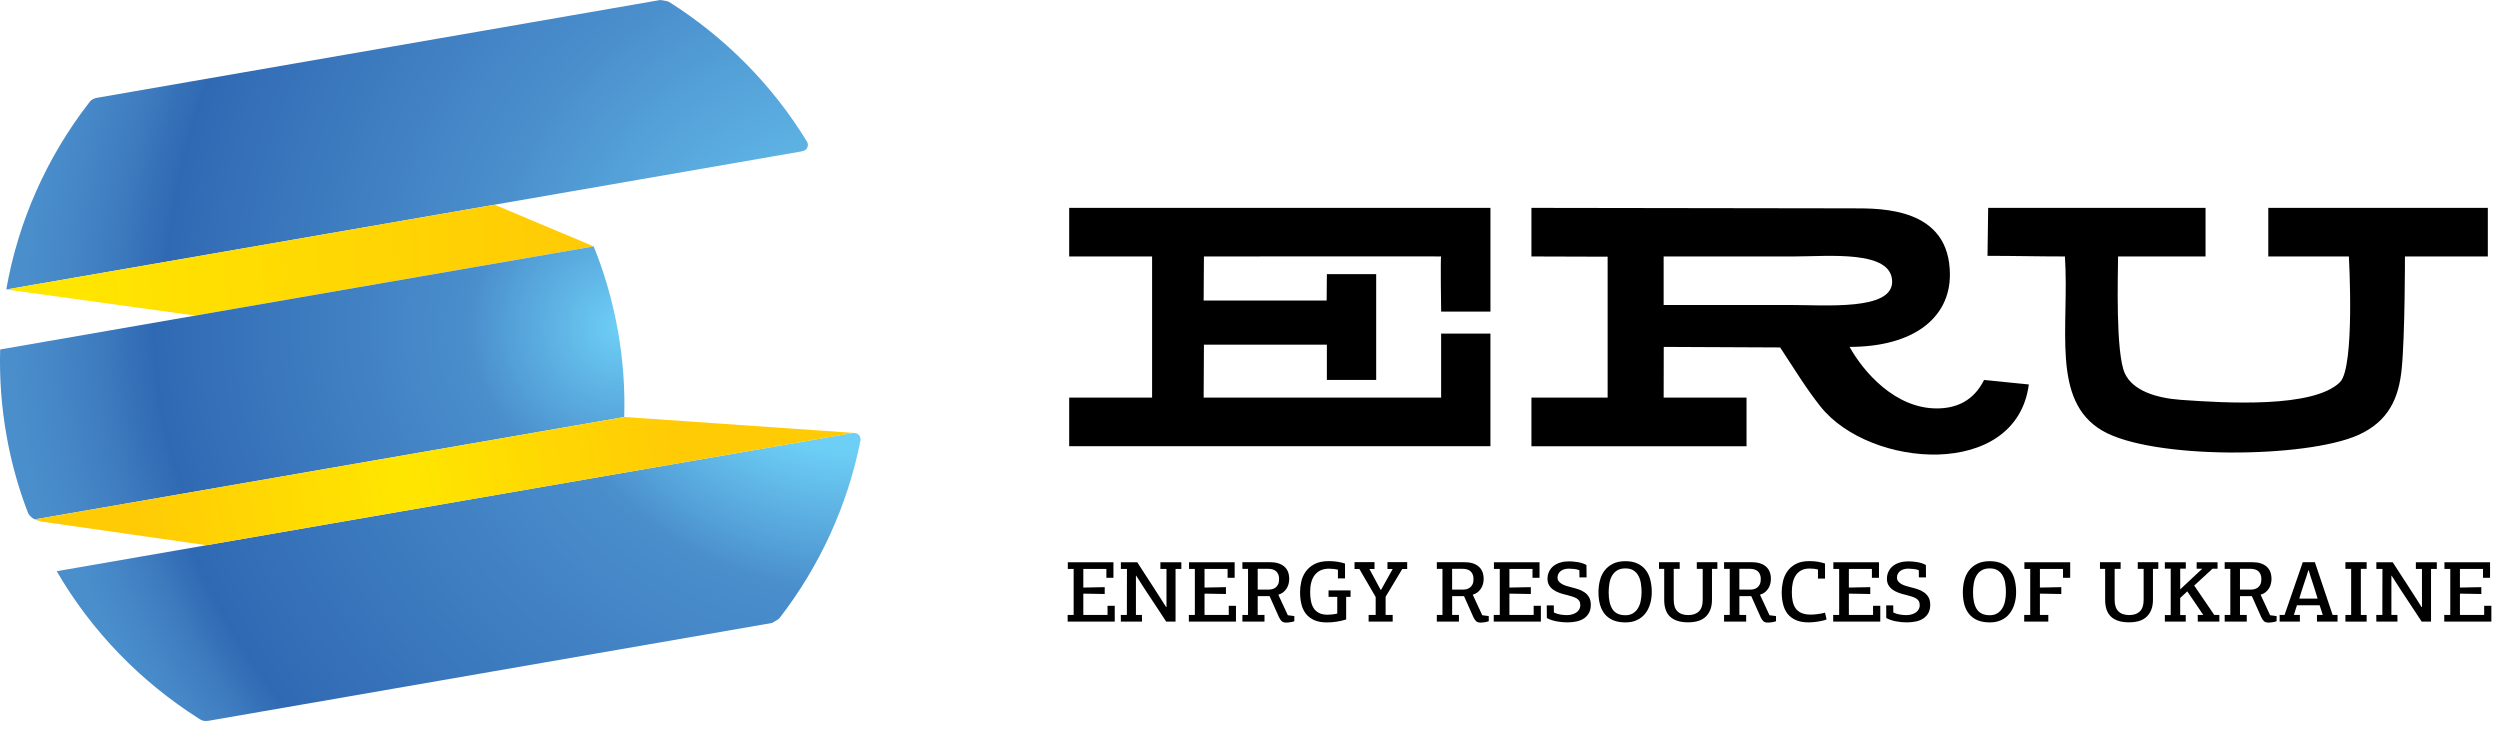 <svg width="190" height="56" viewBox="0 0 190 56" fill="none" xmlns="http://www.w3.org/2000/svg">
<g clip-path="url(#clip0)">
<path d="M81.141 47.243V46.736H81.597V43.238H81.154V42.73H84.621V43.911H84.085V43.238H82.332V44.655L83.958 44.623V45.144L82.332 45.116V46.737H84.173V46.039H84.72V47.243H81.141Z" fill="black"/>
<path d="M88.653 46.13V43.238H88.19V42.73H89.782V43.238H89.342V47.243H88.632L87.561 45.616C87.428 45.415 87.293 45.211 87.157 45.007C87.02 44.804 86.886 44.595 86.752 44.384C86.685 44.28 86.618 44.172 86.552 44.065C86.485 43.958 86.415 43.851 86.345 43.746C86.341 43.746 86.338 43.746 86.338 43.749C86.338 43.752 86.335 43.752 86.331 43.752V46.737H86.786C86.786 46.822 86.787 46.906 86.79 46.989C86.793 47.075 86.793 47.16 86.793 47.243H85.186C85.186 47.158 85.185 47.075 85.184 46.989C85.181 46.905 85.18 46.822 85.18 46.737H85.642C85.642 46.151 85.642 45.566 85.645 44.987C85.648 44.408 85.649 43.827 85.649 43.238H85.186V42.73H86.432C86.645 43.06 86.832 43.35 86.99 43.596C87.148 43.846 87.292 44.065 87.421 44.258L88.163 45.411C88.239 45.53 88.314 45.648 88.39 45.767C88.468 45.886 88.543 46.007 88.619 46.13H88.653Z" fill="black"/>
<path d="M90.353 47.243V46.736H90.809V43.238H90.367V42.73H93.834V43.911H93.297V43.238H91.544V44.655L93.171 44.623V45.144L91.544 45.116V46.737H93.386V46.039H93.933V47.243H90.353Z" fill="black"/>
<path d="M95.585 45.307V46.737H96.101V47.243H94.422V46.737H94.851V43.232H94.422V42.726H96.516C96.985 42.726 97.345 42.836 97.601 43.055C97.857 43.275 97.981 43.591 97.981 44.005C97.981 44.11 97.967 44.223 97.941 44.34C97.914 44.461 97.869 44.576 97.805 44.689C97.739 44.8 97.654 44.901 97.548 44.993C97.442 45.081 97.309 45.151 97.152 45.2L97.875 46.757L98.369 46.822V47.212C98.282 47.246 98.177 47.273 98.057 47.291C97.94 47.309 97.842 47.318 97.767 47.318C97.605 47.318 97.488 47.283 97.413 47.214C97.336 47.143 97.268 47.041 97.204 46.91L96.489 45.308H95.585V45.307ZM97.212 44.005C97.212 43.865 97.19 43.745 97.145 43.645C97.1 43.544 97.042 43.465 96.967 43.402C96.892 43.341 96.808 43.298 96.707 43.271C96.606 43.243 96.503 43.231 96.395 43.231H95.585V44.812H96.395C96.482 44.812 96.576 44.8 96.672 44.78C96.767 44.757 96.858 44.717 96.937 44.657C97.017 44.598 97.083 44.516 97.134 44.413C97.185 44.308 97.212 44.173 97.212 44.005Z" fill="black"/>
<path d="M100.99 42.645C101.241 42.645 101.469 42.663 101.679 42.699C101.889 42.733 102.07 42.778 102.221 42.83V43.956H101.683V43.299C101.596 43.275 101.488 43.258 101.37 43.242C101.25 43.227 101.131 43.219 101.016 43.219C100.76 43.219 100.543 43.262 100.363 43.348C100.183 43.434 100.034 43.553 99.916 43.708C99.797 43.861 99.71 44.049 99.654 44.268C99.598 44.487 99.571 44.732 99.571 44.999C99.571 45.251 99.593 45.48 99.635 45.69C99.677 45.902 99.749 46.083 99.847 46.234C99.948 46.386 100.084 46.504 100.254 46.591C100.422 46.675 100.636 46.719 100.895 46.719C101.004 46.719 101.129 46.711 101.269 46.695C101.412 46.679 101.532 46.658 101.631 46.627V45.362H100.97V44.869H102.643V45.362H102.308V47.08C102.068 47.156 101.825 47.211 101.574 47.249C101.324 47.286 101.083 47.305 100.852 47.305C100.466 47.305 100.144 47.247 99.884 47.13C99.624 47.014 99.413 46.853 99.251 46.65C99.092 46.446 98.978 46.203 98.908 45.921C98.839 45.641 98.805 45.334 98.805 45.005C98.805 44.755 98.833 44.491 98.894 44.215C98.953 43.939 99.065 43.684 99.227 43.451C99.391 43.219 99.615 43.026 99.896 42.873C100.179 42.722 100.544 42.645 100.99 42.645Z" fill="black"/>
<path d="M105.843 43.244H105.447V42.724H106.947V43.244H106.572L105.307 45.352V46.735H105.844V47.241H104.016V46.735H104.551V45.372L103.313 43.244H102.945V42.724H104.463V43.244H104.075L104.931 44.832H104.96L105.843 43.244Z" fill="black"/>
<path d="M110.363 45.307V46.737H110.879V47.243H109.199V46.737H109.627V43.232H109.199V42.726H111.294C111.762 42.726 112.123 42.836 112.376 43.055C112.632 43.275 112.758 43.591 112.758 44.005C112.758 44.11 112.745 44.223 112.719 44.34C112.691 44.461 112.647 44.576 112.58 44.689C112.516 44.8 112.432 44.901 112.323 44.993C112.216 45.081 112.086 45.151 111.929 45.2L112.652 46.757L113.146 46.822V47.212C113.056 47.246 112.951 47.273 112.834 47.291C112.715 47.309 112.619 47.318 112.542 47.318C112.383 47.318 112.265 47.283 112.188 47.214C112.11 47.143 112.042 47.041 111.981 46.91L111.267 45.308H110.363V45.307ZM111.987 44.005C111.987 43.865 111.965 43.745 111.92 43.645C111.878 43.546 111.816 43.465 111.744 43.402C111.669 43.341 111.582 43.298 111.482 43.271C111.384 43.243 111.28 43.231 111.17 43.231H110.361V44.812H111.17C111.26 44.812 111.354 44.8 111.449 44.78C111.544 44.757 111.633 44.717 111.712 44.657C111.795 44.598 111.857 44.516 111.91 44.413C111.963 44.308 111.987 44.173 111.987 44.005Z" fill="black"/>
<path d="M113.525 47.243V46.736H113.983V43.238H113.539V42.73H117.005V43.911H116.47V43.238H114.716V44.655L116.343 44.623V45.144L114.716 45.116V46.737H116.559V46.039H117.106V47.243H113.525Z" fill="black"/>
<path d="M118.09 46.012L118.096 46.552C118.261 46.627 118.428 46.678 118.598 46.706C118.768 46.734 118.925 46.749 119.074 46.749C119.247 46.749 119.398 46.726 119.529 46.682C119.657 46.639 119.766 46.583 119.85 46.515C119.934 46.446 119.996 46.368 120.039 46.277C120.083 46.186 120.103 46.095 120.103 46.004C120.103 45.867 120.079 45.757 120.026 45.674C119.975 45.591 119.903 45.523 119.813 45.471C119.721 45.418 119.615 45.374 119.492 45.337C119.37 45.299 119.235 45.26 119.088 45.22C118.884 45.177 118.689 45.122 118.511 45.056C118.333 44.989 118.176 44.91 118.043 44.815C117.909 44.72 117.803 44.606 117.727 44.47C117.647 44.333 117.61 44.169 117.61 43.982C117.613 43.766 117.658 43.577 117.743 43.412C117.829 43.247 117.942 43.108 118.086 42.999C118.232 42.889 118.402 42.805 118.597 42.749C118.791 42.691 119.001 42.663 119.23 42.663C119.325 42.663 119.434 42.668 119.548 42.676C119.665 42.686 119.782 42.701 119.902 42.719C120.019 42.739 120.136 42.768 120.253 42.804C120.367 42.841 120.476 42.887 120.571 42.94L120.58 43.883H120.038L120.032 43.336C119.929 43.292 119.801 43.259 119.647 43.243C119.494 43.227 119.355 43.217 119.235 43.217C119.118 43.217 119.009 43.231 118.906 43.259C118.799 43.288 118.708 43.33 118.629 43.388C118.552 43.446 118.488 43.517 118.443 43.602C118.395 43.687 118.371 43.786 118.371 43.896C118.371 44.001 118.399 44.092 118.456 44.168C118.512 44.246 118.587 44.311 118.68 44.369C118.772 44.427 118.881 44.475 119.004 44.516C119.126 44.558 119.257 44.594 119.389 44.625C119.575 44.669 119.76 44.72 119.941 44.779C120.122 44.839 120.281 44.919 120.424 45.018C120.567 45.115 120.682 45.242 120.77 45.392C120.856 45.543 120.901 45.736 120.901 45.969C120.901 46.202 120.856 46.402 120.77 46.568C120.683 46.734 120.561 46.874 120.405 46.984C120.249 47.093 120.06 47.175 119.842 47.225C119.624 47.274 119.382 47.301 119.119 47.301C118.862 47.301 118.595 47.277 118.325 47.227C118.051 47.181 117.798 47.093 117.561 46.971C117.561 46.815 117.558 46.655 117.558 46.495C117.555 46.334 117.553 46.174 117.553 46.011H118.09V46.012Z" fill="black"/>
<path d="M125.535 44.99C125.535 45.319 125.492 45.626 125.407 45.906C125.321 46.188 125.197 46.432 125.03 46.641C124.862 46.85 124.653 47.013 124.402 47.128C124.152 47.246 123.863 47.303 123.533 47.303C123.171 47.303 122.863 47.248 122.602 47.139C122.345 47.029 122.131 46.874 121.966 46.673C121.802 46.472 121.679 46.233 121.601 45.953C121.524 45.671 121.484 45.358 121.484 45.01C121.484 44.694 121.521 44.393 121.596 44.107C121.668 43.822 121.788 43.572 121.953 43.355C122.117 43.141 122.33 42.971 122.588 42.842C122.848 42.713 123.162 42.65 123.531 42.65C123.906 42.65 124.223 42.713 124.477 42.842C124.734 42.971 124.94 43.141 125.096 43.353C125.253 43.566 125.364 43.814 125.431 44.098C125.498 44.382 125.535 44.678 125.535 44.99ZM124.759 45.01C124.759 44.796 124.743 44.579 124.711 44.362C124.68 44.145 124.621 43.95 124.53 43.779C124.443 43.607 124.318 43.469 124.156 43.359C123.997 43.252 123.789 43.199 123.534 43.199C123.281 43.199 123.071 43.248 122.907 43.35C122.742 43.45 122.609 43.586 122.513 43.755C122.418 43.923 122.351 44.118 122.315 44.338C122.278 44.557 122.259 44.785 122.259 45.017C122.259 45.584 122.357 46.016 122.557 46.312C122.754 46.609 123.081 46.757 123.535 46.757C123.75 46.757 123.934 46.712 124.088 46.621C124.242 46.53 124.37 46.408 124.468 46.253C124.568 46.097 124.643 45.912 124.688 45.699C124.734 45.486 124.759 45.256 124.759 45.01Z" fill="black"/>
<path d="M130.109 45.6C130.109 46.12 129.964 46.532 129.666 46.837C129.371 47.144 128.913 47.297 128.294 47.297C127.973 47.297 127.698 47.259 127.471 47.18C127.242 47.104 127.053 46.993 126.907 46.848C126.759 46.703 126.652 46.525 126.583 46.315C126.514 46.103 126.48 45.864 126.48 45.602V43.232H126.084V42.726H127.657V43.232H127.203V45.595C127.203 45.982 127.295 46.27 127.487 46.461C127.676 46.651 127.95 46.745 128.306 46.745C128.655 46.745 128.923 46.654 129.115 46.467C129.309 46.282 129.405 45.993 129.405 45.596V43.233H128.956V42.727H130.52V43.233H130.11V45.6H130.109Z" fill="black"/>
<path d="M132.193 45.307V46.737H132.708V47.243H131.029V46.737H131.46V43.232H131.029V42.726H133.123C133.592 42.726 133.953 42.836 134.209 43.055C134.465 43.275 134.588 43.591 134.588 44.005C134.588 44.11 134.575 44.223 134.549 44.34C134.522 44.461 134.476 44.576 134.413 44.689C134.346 44.8 134.262 44.901 134.156 44.993C134.05 45.081 133.915 45.151 133.759 45.2L134.482 46.757L134.977 46.822V47.212C134.889 47.246 134.784 47.273 134.664 47.291C134.548 47.309 134.449 47.318 134.374 47.318C134.213 47.318 134.095 47.283 134.02 47.214C133.943 47.143 133.875 47.041 133.811 46.91L133.096 45.308H132.193V45.307ZM133.82 44.005C133.82 43.865 133.798 43.745 133.753 43.645C133.707 43.544 133.649 43.465 133.574 43.402C133.499 43.341 133.415 43.298 133.314 43.271C133.214 43.243 133.11 43.231 133.003 43.231H132.191V44.812H133.003C133.09 44.812 133.184 44.8 133.28 44.78C133.374 44.757 133.466 44.717 133.545 44.657C133.625 44.598 133.691 44.516 133.742 44.413C133.794 44.308 133.82 44.173 133.82 44.005Z" fill="black"/>
<path d="M136.179 44.997C136.179 45.261 136.201 45.497 136.246 45.708C136.29 45.917 136.368 46.098 136.478 46.247C136.586 46.396 136.734 46.511 136.919 46.59C137.103 46.669 137.336 46.709 137.618 46.709C137.676 46.709 137.748 46.707 137.835 46.703C137.923 46.697 138.013 46.689 138.112 46.676C138.21 46.663 138.311 46.648 138.415 46.629C138.516 46.612 138.613 46.59 138.702 46.563L138.822 47.077C138.736 47.113 138.634 47.144 138.524 47.169C138.415 47.197 138.302 47.219 138.181 47.239C138.059 47.259 137.94 47.274 137.814 47.284C137.691 47.296 137.574 47.302 137.463 47.302C137.075 47.302 136.751 47.244 136.487 47.126C136.224 47.011 136.014 46.85 135.853 46.646C135.695 46.443 135.583 46.2 135.514 45.917C135.444 45.637 135.41 45.33 135.41 45.002C135.41 44.752 135.439 44.487 135.501 44.208C135.559 43.93 135.667 43.675 135.824 43.444C135.978 43.213 136.193 43.023 136.465 42.87C136.739 42.72 137.084 42.644 137.511 42.644C137.761 42.644 137.984 42.661 138.18 42.697C138.374 42.731 138.548 42.776 138.701 42.828V43.974H138.166V43.283C138.062 43.255 137.956 43.237 137.845 43.225C137.734 43.214 137.627 43.209 137.53 43.209C137.289 43.209 137.085 43.251 136.916 43.338C136.745 43.425 136.607 43.544 136.497 43.701C136.386 43.856 136.306 44.045 136.255 44.265C136.205 44.485 136.179 44.73 136.179 44.997Z" fill="black"/>
<path d="M139.322 47.243V46.736H139.777V43.238H139.336V42.73H142.803V43.911H142.265V43.238H140.514V44.655L142.14 44.623V45.144L140.514 45.116V46.737H142.353V46.039H142.901V47.243H139.322Z" fill="black"/>
<path d="M143.887 46.012L143.892 46.552C144.057 46.627 144.225 46.678 144.394 46.706C144.565 46.734 144.721 46.749 144.871 46.749C145.044 46.749 145.195 46.726 145.326 46.682C145.454 46.639 145.562 46.583 145.646 46.515C145.73 46.446 145.792 46.368 145.835 46.277C145.879 46.186 145.9 46.095 145.9 46.004C145.9 45.867 145.875 45.757 145.822 45.674C145.772 45.591 145.699 45.523 145.61 45.471C145.517 45.418 145.411 45.374 145.288 45.337C145.166 45.299 145.031 45.26 144.884 45.22C144.681 45.177 144.486 45.122 144.307 45.056C144.129 44.989 143.973 44.91 143.839 44.815C143.706 44.72 143.599 44.606 143.523 44.47C143.443 44.333 143.406 44.169 143.406 43.982C143.409 43.766 143.454 43.577 143.54 43.412C143.625 43.247 143.739 43.108 143.882 42.999C144.028 42.889 144.199 42.805 144.393 42.749C144.588 42.691 144.797 42.663 145.026 42.663C145.122 42.663 145.23 42.668 145.344 42.676C145.462 42.686 145.578 42.701 145.698 42.719C145.816 42.739 145.932 42.768 146.05 42.804C146.163 42.841 146.272 42.887 146.368 42.94L146.375 43.883H145.834L145.829 43.336C145.725 43.292 145.597 43.259 145.444 43.243C145.29 43.227 145.151 43.217 145.031 43.217C144.915 43.217 144.805 43.231 144.702 43.259C144.596 43.288 144.505 43.33 144.426 43.388C144.349 43.446 144.284 43.517 144.239 43.602C144.191 43.687 144.168 43.786 144.168 43.896C144.168 44.001 144.196 44.092 144.253 44.168C144.309 44.246 144.384 44.311 144.477 44.369C144.568 44.427 144.677 44.475 144.8 44.516C144.923 44.558 145.053 44.594 145.185 44.625C145.371 44.669 145.557 44.72 145.738 44.779C145.919 44.839 146.078 44.919 146.22 45.018C146.364 45.115 146.478 45.242 146.567 45.392C146.652 45.543 146.697 45.736 146.697 45.969C146.697 46.202 146.652 46.402 146.567 46.568C146.48 46.734 146.357 46.874 146.202 46.984C146.046 47.093 145.856 47.175 145.639 47.225C145.42 47.274 145.179 47.301 144.916 47.301C144.659 47.301 144.391 47.277 144.121 47.227C143.847 47.181 143.594 47.093 143.357 46.971C143.357 46.815 143.355 46.655 143.355 46.495C143.352 46.334 143.35 46.174 143.35 46.011H143.887V46.012Z" fill="black"/>
<path d="M153.225 44.99C153.225 45.319 153.183 45.626 153.097 45.906C153.012 46.188 152.888 46.432 152.72 46.641C152.553 46.85 152.344 47.013 152.093 47.128C151.842 47.246 151.554 47.303 151.223 47.303C150.861 47.303 150.554 47.248 150.293 47.139C150.035 47.029 149.822 46.874 149.657 46.673C149.492 46.472 149.37 46.233 149.292 45.953C149.215 45.671 149.176 45.358 149.176 45.01C149.176 44.694 149.212 44.393 149.287 44.107C149.359 43.822 149.478 43.572 149.644 43.355C149.808 43.141 150.02 42.971 150.278 42.842C150.539 42.713 150.853 42.65 151.222 42.65C151.597 42.65 151.913 42.713 152.168 42.842C152.425 42.971 152.631 43.141 152.787 43.353C152.943 43.566 153.056 43.814 153.122 44.098C153.189 44.382 153.225 44.678 153.225 44.99ZM152.45 45.01C152.45 44.796 152.433 44.579 152.402 44.362C152.371 44.145 152.313 43.95 152.221 43.779C152.134 43.607 152.009 43.469 151.846 43.359C151.687 43.252 151.479 43.199 151.224 43.199C150.971 43.199 150.762 43.248 150.598 43.35C150.432 43.45 150.299 43.586 150.205 43.755C150.109 43.923 150.042 44.118 150.006 44.338C149.968 44.557 149.95 44.785 149.95 45.017C149.95 45.584 150.047 46.016 150.247 46.312C150.445 46.609 150.772 46.757 151.226 46.757C151.442 46.757 151.625 46.712 151.779 46.621C151.933 46.53 152.061 46.408 152.159 46.253C152.26 46.097 152.333 45.912 152.379 45.699C152.425 45.486 152.45 45.256 152.45 45.01Z" fill="black"/>
<path d="M153.84 47.243V46.736H154.297V43.238H153.854V42.73H157.334V43.911H156.787V43.238H155.033V44.655L156.659 44.623V45.144L155.033 45.116V46.737H155.671V47.244H153.84V47.243Z" fill="black"/>
<path d="M163.624 45.6C163.624 46.12 163.475 46.532 163.179 46.837C162.885 47.144 162.424 47.297 161.808 47.297C161.487 47.297 161.212 47.259 160.982 47.18C160.753 47.104 160.564 46.993 160.418 46.848C160.272 46.703 160.162 46.525 160.094 46.315C160.025 46.103 159.991 45.864 159.991 45.602V43.232H159.598V42.726H161.168V43.232H160.713V45.595C160.713 45.982 160.809 46.27 160.999 46.461C161.187 46.651 161.461 46.745 161.817 46.745C162.166 46.745 162.436 46.654 162.629 46.467C162.82 46.282 162.916 45.993 162.916 45.596V43.233H162.47V42.727H164.032V43.233H163.625V45.6H163.624Z" fill="black"/>
<path d="M166.76 44.502L168.283 46.736H168.672V47.243H167.034L167.026 46.736H167.449L166.232 44.944L165.694 45.444V46.743H166.117V47.243H164.529V46.743H164.974V43.218H164.529V42.73H166.122V43.218H165.695V44.793L167.369 43.225H166.946V42.73H168.534V43.225H168.146L166.76 44.502Z" fill="black"/>
<path d="M170.239 45.307V46.737H170.755V47.243H169.076V46.737H169.505V43.232H169.076V42.726H171.17C171.638 42.726 171.999 42.836 172.254 43.055C172.51 43.275 172.634 43.591 172.634 44.005C172.634 44.11 172.62 44.223 172.594 44.34C172.567 44.461 172.523 44.576 172.459 44.689C172.393 44.8 172.307 44.901 172.201 44.993C172.096 45.081 171.962 45.151 171.806 45.2L172.528 46.757L173.022 46.822V47.212C172.936 47.246 172.831 47.273 172.711 47.291C172.593 47.309 172.496 47.318 172.421 47.318C172.258 47.318 172.142 47.283 172.067 47.214C171.99 47.143 171.921 47.041 171.858 46.91L171.143 45.308H170.239V45.307ZM171.865 44.005C171.865 43.865 171.843 43.745 171.8 43.645C171.754 43.544 171.695 43.465 171.621 43.402C171.546 43.341 171.461 43.298 171.36 43.271C171.261 43.243 171.157 43.231 171.049 43.231H170.238V44.812H171.049C171.136 44.812 171.23 44.8 171.325 44.78C171.421 44.757 171.511 44.717 171.59 44.657C171.672 44.598 171.736 44.516 171.788 44.413C171.84 44.308 171.865 44.173 171.865 44.005Z" fill="black"/>
<path d="M176.531 46.737C176.497 46.623 176.456 46.498 176.411 46.361C176.367 46.225 176.326 46.104 176.292 45.998H174.572C174.541 46.089 174.502 46.205 174.457 46.345C174.413 46.485 174.371 46.615 174.338 46.737H174.791V47.243H173.252V46.737H173.627L175.012 42.726H175.93C176.147 43.377 176.373 44.047 176.605 44.73C176.836 45.415 177.062 46.084 177.279 46.737H177.654V47.243H176.089V46.737H176.531ZM176.138 45.492C176.048 45.193 175.957 44.899 175.864 44.607C175.768 44.316 175.673 44.022 175.575 43.725C175.558 43.66 175.54 43.593 175.519 43.528C175.497 43.464 175.479 43.396 175.454 43.331H175.441L175.313 43.732C175.273 43.851 175.227 43.985 175.179 44.137C175.13 44.287 175.08 44.444 175.025 44.605C174.972 44.765 174.922 44.921 174.871 45.078C174.825 45.233 174.782 45.372 174.745 45.496H176.138V45.492Z" fill="black"/>
<path d="M178.252 47.243V46.737H178.688V43.232H178.252V42.726H179.865V43.232H179.424V46.737H179.865V47.243H178.252Z" fill="black"/>
<path d="M184.069 46.13V43.238H183.606V42.73H185.198V43.238H184.758V47.243H184.048L182.976 45.616C182.843 45.415 182.709 45.211 182.573 45.007C182.436 44.804 182.302 44.595 182.169 44.384C182.101 44.28 182.036 44.172 181.967 44.065C181.9 43.958 181.831 43.851 181.76 43.746C181.758 43.746 181.755 43.746 181.755 43.749C181.755 43.752 181.752 43.752 181.746 43.752V46.737H182.201C182.201 46.822 182.204 46.906 182.206 46.989C182.209 47.075 182.209 47.16 182.209 47.243H180.603C180.603 47.158 180.601 47.075 180.601 46.989C180.598 46.905 180.596 46.822 180.596 46.737H181.058C181.058 46.151 181.058 45.566 181.061 44.987C181.064 44.408 181.066 43.827 181.066 43.238H180.603V42.73H181.847C182.063 43.06 182.249 43.35 182.405 43.596C182.564 43.846 182.709 44.065 182.838 44.258L183.58 45.411C183.655 45.53 183.731 45.648 183.806 45.767C183.884 45.886 183.96 46.007 184.034 46.13H184.069Z" fill="black"/>
<path d="M185.764 47.243V46.736H186.221V43.238H185.778V42.73H189.244V43.911H188.709V43.238H186.955V44.655L188.581 44.623V45.144L186.955 45.116V46.737H188.797V46.039H189.344V47.243H185.764Z" fill="black"/>
<path fill-rule="evenodd" clip-rule="evenodd" d="M113.274 15.797C113.274 18.428 113.274 21.055 113.274 23.68C112.024 23.68 109.528 23.68 109.528 23.68C109.528 23.68 109.465 19.503 109.528 19.491C109.589 19.48 91.499 19.491 91.499 19.491L91.477 22.842H100.826L100.842 20.835H104.59C104.59 20.835 104.59 25.915 104.59 28.877C103.342 28.877 102.093 28.877 100.842 28.877C100.842 27.984 100.842 27.089 100.842 26.194C97.778 26.194 91.499 26.194 91.499 26.194L91.477 30.217C91.477 30.217 103.51 30.217 109.526 30.217C109.526 28.597 109.526 26.977 109.526 25.356C110.774 25.356 112.022 25.356 113.273 25.356C113.273 28.204 113.273 31.057 113.273 33.91C102.603 33.91 81.258 33.91 81.258 33.91V30.217H87.559V19.489H81.258C81.258 19.489 81.258 17.026 81.258 15.796C91.928 15.797 102.605 15.797 113.274 15.797Z" fill="black"/>
<path fill-rule="evenodd" clip-rule="evenodd" d="M167.621 15.798C167.621 17.028 167.621 18.26 167.621 19.491C165.522 19.491 163.074 19.491 160.973 19.491C160.964 20.922 160.776 26.824 161.489 28.376C162.09 29.688 163.862 30.252 165.748 30.389C169.193 30.636 175.83 31.026 177.837 29.046C178.991 27.913 178.515 19.491 178.515 19.491C176.473 19.491 174.431 19.491 172.39 19.491C172.39 18.26 172.39 17.028 172.39 15.798C177.951 15.798 183.515 15.798 189.075 15.798C189.075 17.028 189.075 18.26 189.075 19.491C186.976 19.491 184.875 19.491 182.776 19.491C182.776 19.491 182.783 25.523 182.526 28.057C182.309 30.23 181.553 32.028 179.201 33.072C175.223 34.836 163.575 34.936 159.788 32.737C155.838 30.441 157.287 24.872 156.934 19.491C154.887 19.491 153.092 19.444 151.051 19.444L151.101 15.798C156.611 15.798 162.116 15.798 167.621 15.798Z" fill="black"/>
<path fill-rule="evenodd" clip-rule="evenodd" d="M150.787 28.879C149.976 30.507 148.638 31.04 147.192 31.04C144.031 31.04 141.622 28.269 140.57 26.363C145.436 26.363 148.193 24.149 148.193 20.88C148.193 15.78 143.005 15.834 140.826 15.834C138.527 15.834 116.389 15.798 116.389 15.798V19.491L122.18 19.509C122.18 19.509 122.18 26.703 122.18 30.22C120.248 30.22 118.32 30.22 116.389 30.22C116.389 31.453 116.389 32.681 116.389 33.914C121.838 33.914 127.287 33.914 132.737 33.914C132.737 32.681 132.737 31.453 132.737 30.22C130.636 30.22 126.438 30.22 126.438 30.22L126.445 26.365L135.29 26.406C136.509 28.254 137.246 29.49 138.358 30.896C142.1 35.613 153.242 36.462 154.191 29.218L150.787 28.879ZM135.971 23.178C132.44 23.178 126.437 23.178 126.437 23.178V19.491C126.437 19.491 132.714 19.491 136.314 19.491C138.957 19.491 143.803 18.975 143.803 21.414C143.803 23.615 138.766 23.178 135.971 23.178Z" fill="black"/>
<path d="M50.182 0C50.182 0 7.845 7.349 7.396 7.428C6.947 7.507 6.821 7.733 6.734 7.85C3.559 11.963 1.384 16.811 0.477 22.002C0.477 22.002 0.698 21.963 1.111 21.89C7.524 20.779 60.422 11.593 60.922 11.506C61.456 11.415 61.456 10.965 61.329 10.76C58.689 6.435 55.078 2.816 50.842 0.141C50.734 0.074 50.182 0 50.182 0Z" fill="url(#paint0_radial)"/>
<path d="M58.656 47.349C58.656 47.349 16.321 54.699 15.872 54.775C15.425 54.854 15.228 54.687 15.103 54.605C10.694 51.809 6.966 47.987 4.311 43.412C4.311 43.412 4.53 43.373 4.942 43.302C11.355 42.19 64.254 33.005 64.754 32.916C65.288 32.828 65.445 33.249 65.395 33.482C64.417 38.434 62.282 43.054 59.228 46.996C59.153 47.093 58.656 47.349 58.656 47.349Z" fill="url(#paint1_radial)"/>
<path d="M0.477 22.002L14.839 23.983L45.123 18.724L37.587 15.559L0.477 22.002Z" fill="url(#paint2_linear)"/>
<path d="M46.954 25.094C46.554 22.875 45.936 20.742 45.122 18.726L0.013 26.559C-0.049 28.726 0.107 30.936 0.506 33.157C0.805 34.838 1.235 36.469 1.781 38.037C1.897 38.377 2.028 38.71 2.157 39.045C2.285 39.239 2.44 39.374 2.643 39.471L4 39.237L47.441 31.691C47.508 29.524 47.35 27.316 46.954 25.094Z" fill="url(#paint3_radial)"/>
<path d="M47.441 31.691L3.999 39.238L2.643 39.471C2.777 39.536 2.928 39.594 3.118 39.638L3.997 39.762L15.695 41.437L64.871 32.899L47.441 31.691Z" fill="url(#paint4_linear)"/>
</g>
<defs>
<radialGradient id="paint0_radial" cx="0" cy="0" r="1" gradientUnits="userSpaceOnUse" gradientTransform="translate(64.108 23.435) rotate(-9.847) scale(63.719 62.801)">
<stop stop-color="#6DCFF6"/>
<stop offset="0.436" stop-color="#4A8ECC"/>
<stop offset="0.81" stop-color="#3069B3"/>
<stop offset="0.812" stop-color="#306AB3"/>
<stop offset="0.881" stop-color="#3F7DC0"/>
<stop offset="0.938" stop-color="#4789C8"/>
<stop offset="0.976" stop-color="#4A8ECC"/>
</radialGradient>
<radialGradient id="paint1_radial" cx="0" cy="0" r="1" gradientUnits="userSpaceOnUse" gradientTransform="translate(64.559 20.422) rotate(-9.847) scale(64.32 63.393)">
<stop offset="0.215" stop-color="#6DCFF6"/>
<stop offset="0.387" stop-color="#4A8ECC"/>
<stop offset="0.847" stop-color="#3069B3"/>
<stop offset="0.848" stop-color="#306AB3"/>
<stop offset="0.902" stop-color="#3F7DC0"/>
<stop offset="0.946" stop-color="#4789C8"/>
<stop offset="0.976" stop-color="#4A8ECC"/>
</radialGradient>
<linearGradient id="paint2_linear" x1="4.992" y1="20.818" x2="43.335" y2="18.864" gradientUnits="userSpaceOnUse">
<stop stop-color="#FFE600"/>
<stop offset="1" stop-color="#FFCB05"/>
</linearGradient>
<radialGradient id="paint3_radial" cx="0" cy="0" r="1" gradientUnits="userSpaceOnUse" gradientTransform="translate(47.184 24.872) scale(47.504 46.776)">
<stop stop-color="#6DCFF6"/>
<stop offset="0.245" stop-color="#4A8ECC"/>
<stop offset="0.749" stop-color="#3069B3"/>
<stop offset="0.751" stop-color="#306AB3"/>
<stop offset="0.846" stop-color="#3F7DC0"/>
<stop offset="0.924" stop-color="#4789C8"/>
<stop offset="0.976" stop-color="#4A8ECC"/>
</radialGradient>
<linearGradient id="paint4_linear" x1="10.652" y1="40.508" x2="52.07" y2="32.516" gradientUnits="userSpaceOnUse">
<stop stop-color="#FFCB05"/>
<stop offset="0.485" stop-color="#FFE600"/>
<stop offset="0.976" stop-color="#FFCB05"/>
</linearGradient>
<clipPath id="clip0">
<rect width="190" height="56" fill="white"/>
</clipPath>
</defs>
</svg>
